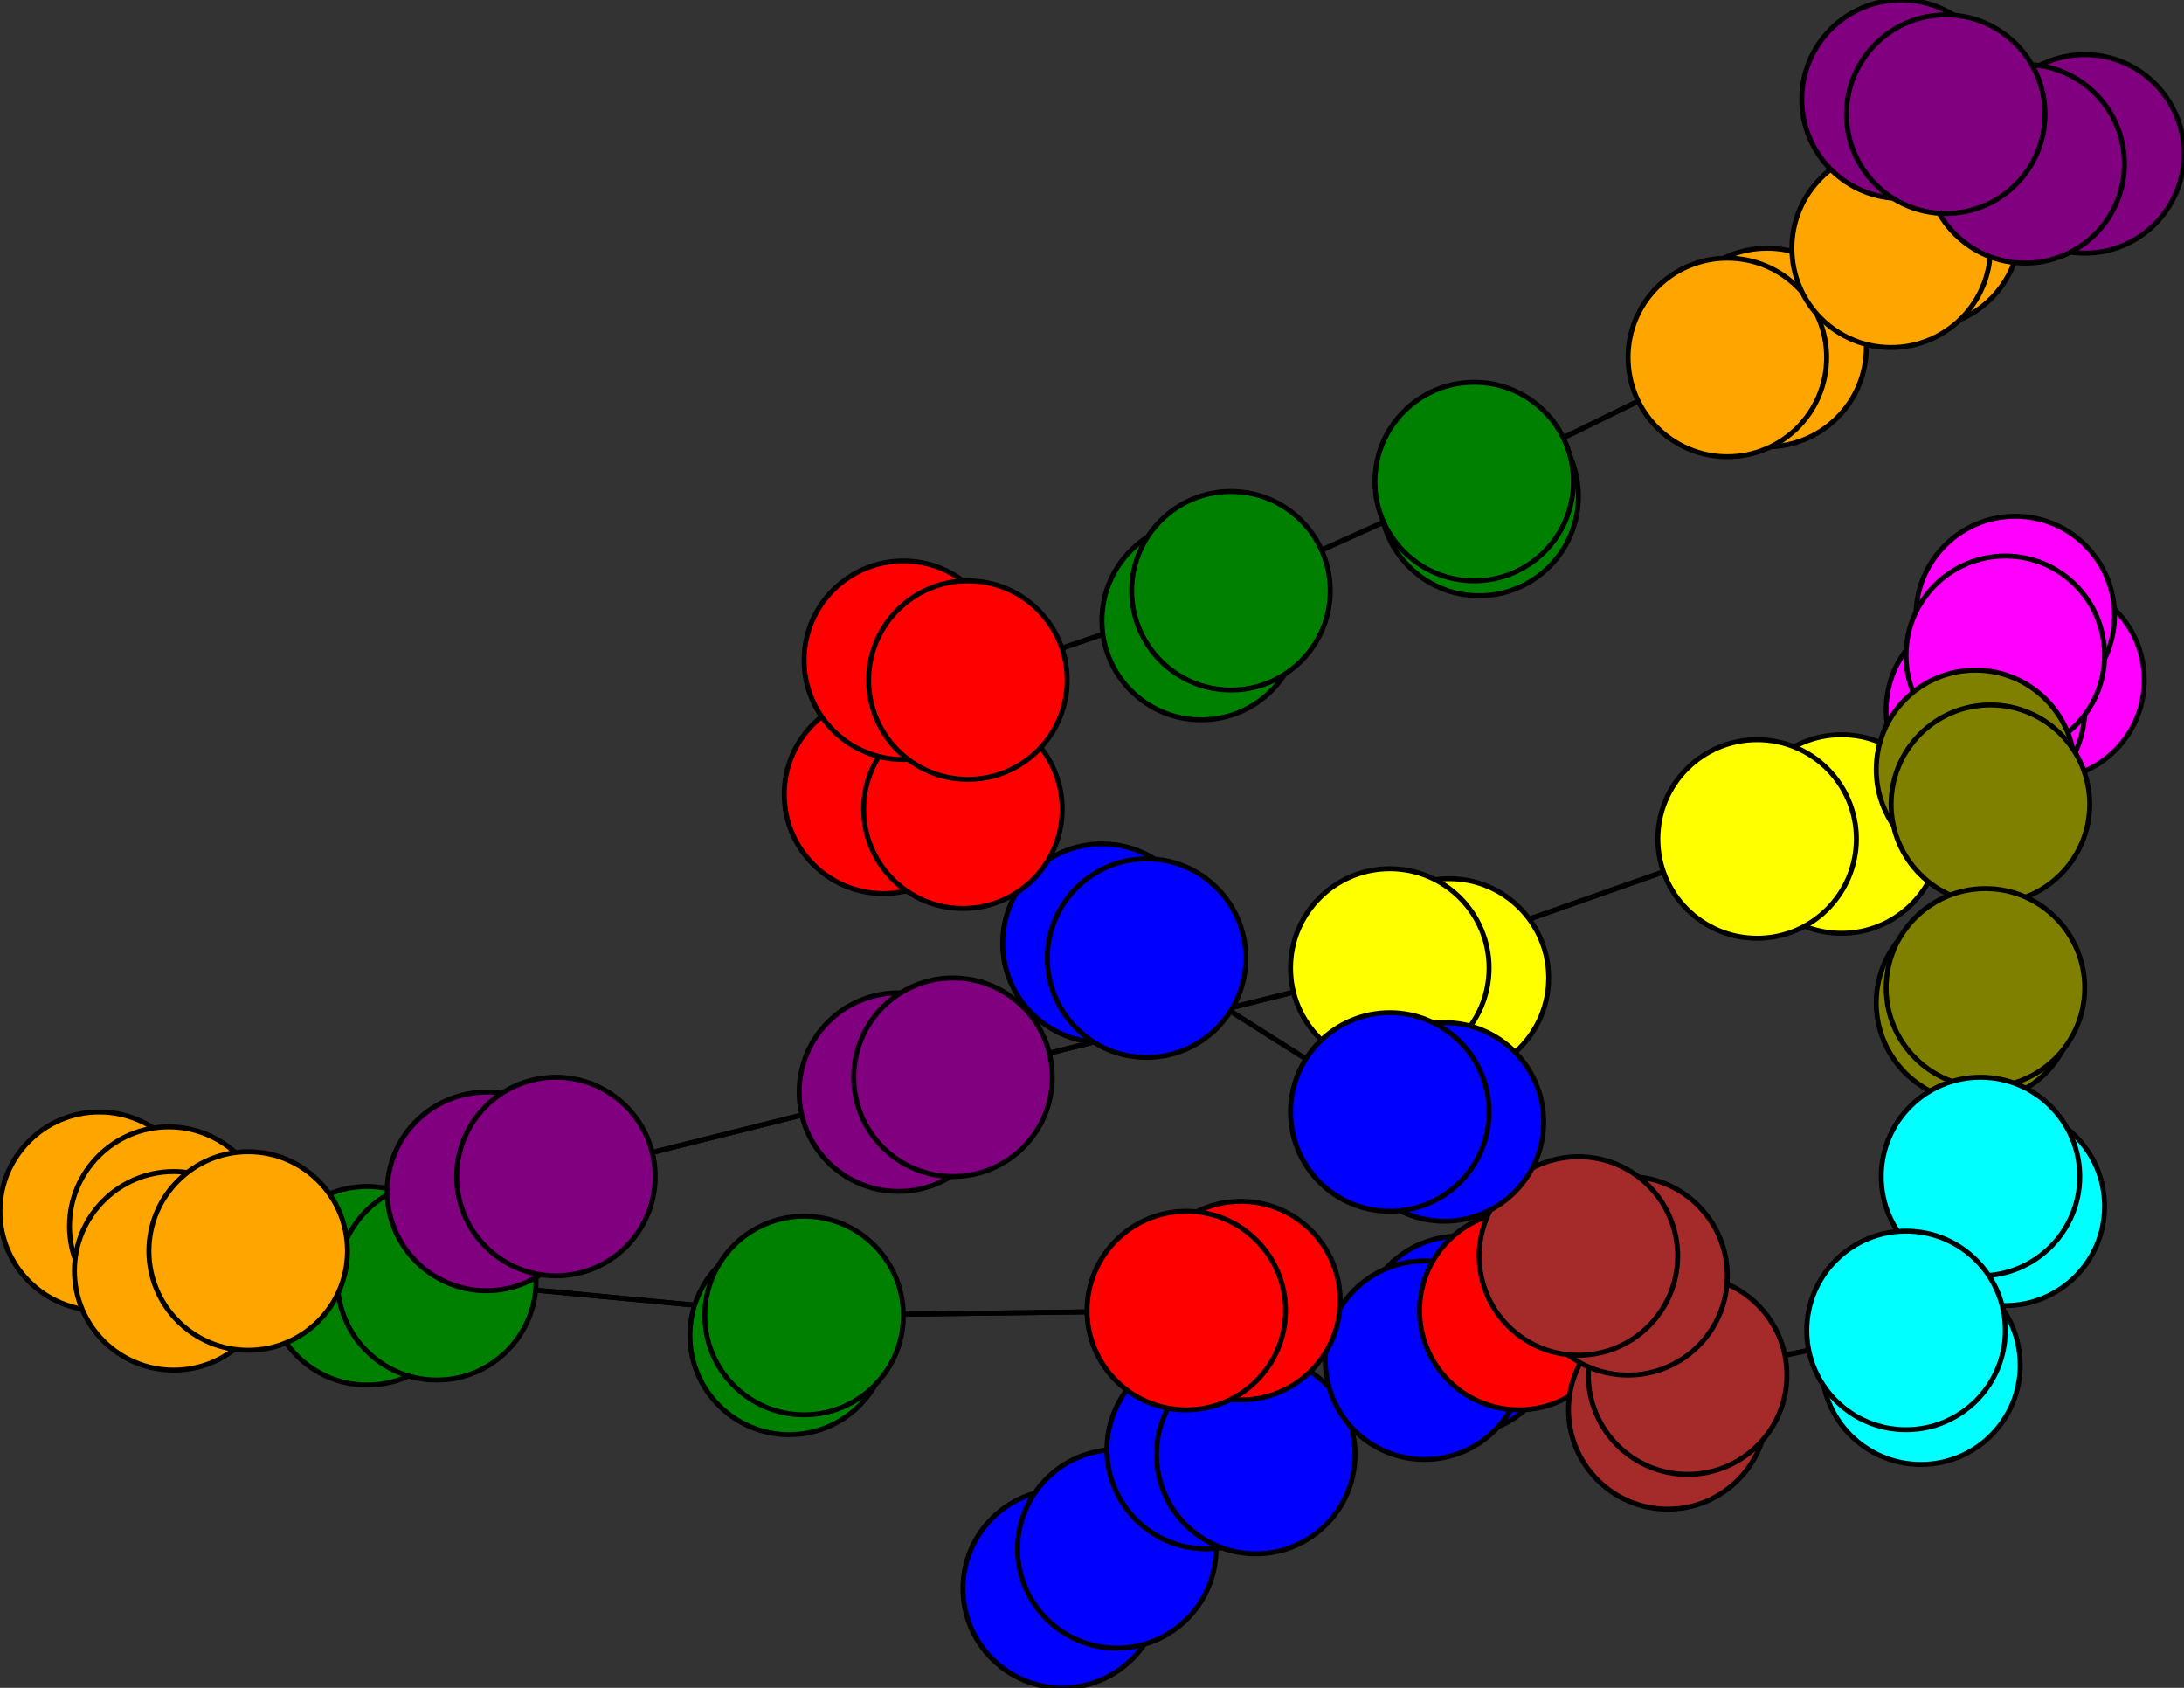 <svg width="440" height="340" xmlns="http://www.w3.org/2000/svg">
<rect width="100%" height="100%" fill="#333333" stroke="none"/>
<path stroke-width="1" stroke="black" d="M 214 320 225 312"/>
<path stroke-width="1" stroke="black" d="M 231 193 280 224"/>
<path stroke-width="1" stroke="black" d="M 222 190 231 193"/>
<path stroke-width="1" stroke="black" d="M 280 224 231 193"/>
<path stroke-width="1" stroke="black" d="M 280 224 291 226"/>
<path stroke-width="1" stroke="black" d="M 280 224 318 253"/>
<path stroke-width="1" stroke="black" d="M 291 226 280 224"/>
<path stroke-width="1" stroke="black" d="M 318 253 280 224"/>
<path stroke-width="1" stroke="black" d="M 318 253 328 257"/>
<path stroke-width="1" stroke="black" d="M 318 253 340 277"/>
<path stroke-width="1" stroke="black" d="M 328 257 318 253"/>
<path stroke-width="1" stroke="black" d="M 340 277 318 253"/>
<path stroke-width="1" stroke="black" d="M 340 277 336 284"/>
<path stroke-width="1" stroke="black" d="M 231 193 222 190"/>
<path stroke-width="1" stroke="black" d="M 340 277 384 268"/>
<path stroke-width="1" stroke="black" d="M 384 268 340 277"/>
<path stroke-width="1" stroke="black" d="M 384 268 387 275"/>
<path stroke-width="1" stroke="black" d="M 384 268 399 237"/>
<path stroke-width="1" stroke="black" d="M 387 275 384 268"/>
<path stroke-width="1" stroke="black" d="M 399 237 384 268"/>
<path stroke-width="1" stroke="black" d="M 399 237 404 243"/>
<path stroke-width="1" stroke="black" d="M 399 237 400 199"/>
<path stroke-width="1" stroke="black" d="M 404 243 399 237"/>
<path stroke-width="1" stroke="black" d="M 400 199 399 237"/>
<path stroke-width="1" stroke="black" d="M 400 199 398 202"/>
<path stroke-width="1" stroke="black" d="M 400 199 401 162"/>
<path stroke-width="1" stroke="black" d="M 398 202 400 199"/>
<path stroke-width="1" stroke="black" d="M 336 284 340 277"/>
<path stroke-width="1" stroke="black" d="M 231 193 194 163"/>
<path stroke-width="1" stroke="black" d="M 178 160 194 163"/>
<path stroke-width="1" stroke="black" d="M 194 163 231 193"/>
<path stroke-width="1" stroke="black" d="M 383 20 392 23"/>
<path stroke-width="1" stroke="black" d="M 408 33 392 23"/>
<path stroke-width="1" stroke="black" d="M 408 33 420 31"/>
<path stroke-width="1" stroke="black" d="M 408 33 381 50"/>
<path stroke-width="1" stroke="black" d="M 420 31 408 33"/>
<path stroke-width="1" stroke="black" d="M 381 50 408 33"/>
<path stroke-width="1" stroke="black" d="M 381 50 387 46"/>
<path stroke-width="1" stroke="black" d="M 381 50 348 72"/>
<path stroke-width="1" stroke="black" d="M 387 46 381 50"/>
<path stroke-width="1" stroke="black" d="M 348 72 381 50"/>
<path stroke-width="1" stroke="black" d="M 348 72 356 70"/>
<path stroke-width="1" stroke="black" d="M 348 72 297 97"/>
<path stroke-width="1" stroke="black" d="M 356 70 348 72"/>
<path stroke-width="1" stroke="black" d="M 297 97 348 72"/>
<path stroke-width="1" stroke="black" d="M 297 97 298 100"/>
<path stroke-width="1" stroke="black" d="M 297 97 248 119"/>
<path stroke-width="1" stroke="black" d="M 298 100 297 97"/>
<path stroke-width="1" stroke="black" d="M 248 119 297 97"/>
<path stroke-width="1" stroke="black" d="M 248 119 242 125"/>
<path stroke-width="1" stroke="black" d="M 248 119 195 137"/>
<path stroke-width="1" stroke="black" d="M 242 125 248 119"/>
<path stroke-width="1" stroke="black" d="M 195 137 248 119"/>
<path stroke-width="1" stroke="black" d="M 195 137 182 133"/>
<path stroke-width="1" stroke="black" d="M 195 137 194 163"/>
<path stroke-width="1" stroke="black" d="M 182 133 195 137"/>
<path stroke-width="1" stroke="black" d="M 194 163 195 137"/>
<path stroke-width="1" stroke="black" d="M 194 163 178 160"/>
<path stroke-width="1" stroke="black" d="M 401 162 400 199"/>
<path stroke-width="1" stroke="black" d="M 401 162 398 155"/>
<path stroke-width="1" stroke="black" d="M 401 162 404 132"/>
<path stroke-width="1" stroke="black" d="M 398 155 401 162"/>
<path stroke-width="1" stroke="black" d="M 20 244 34 247"/>
<path stroke-width="1" stroke="black" d="M 88 258 34 247"/>
<path stroke-width="1" stroke="black" d="M 88 258 74 259"/>
<path stroke-width="1" stroke="black" d="M 88 258 162 265"/>
<path stroke-width="1" stroke="black" d="M 74 259 88 258"/>
<path stroke-width="1" stroke="black" d="M 162 265 88 258"/>
<path stroke-width="1" stroke="black" d="M 162 265 159 269"/>
<path stroke-width="1" stroke="black" d="M 162 265 239 264"/>
<path stroke-width="1" stroke="black" d="M 159 269 162 265"/>
<path stroke-width="1" stroke="black" d="M 239 264 162 265"/>
<path stroke-width="1" stroke="black" d="M 239 264 250 262"/>
<path stroke-width="1" stroke="black" d="M 239 264 306 264"/>
<path stroke-width="1" stroke="black" d="M 250 262 239 264"/>
<path stroke-width="1" stroke="black" d="M 306 264 239 264"/>
<path stroke-width="1" stroke="black" d="M 306 264 326 264"/>
<path stroke-width="1" stroke="black" d="M 306 264 287 274"/>
<path stroke-width="1" stroke="black" d="M 326 264 306 264"/>
<path stroke-width="1" stroke="black" d="M 287 274 306 264"/>
<path stroke-width="1" stroke="black" d="M 287 274 294 269"/>
<path stroke-width="1" stroke="black" d="M 287 274 253 293"/>
<path stroke-width="1" stroke="black" d="M 294 269 287 274"/>
<path stroke-width="1" stroke="black" d="M 253 293 287 274"/>
<path stroke-width="1" stroke="black" d="M 253 293 243 292"/>
<path stroke-width="1" stroke="black" d="M 253 293 225 312"/>
<path stroke-width="1" stroke="black" d="M 243 292 253 293"/>
<path stroke-width="1" stroke="black" d="M 225 312 253 293"/>
<path stroke-width="1" stroke="black" d="M 225 312 214 320"/>
<path stroke-width="1" stroke="black" d="M 34 247 88 258"/>
<path stroke-width="1" stroke="black" d="M 392 23 408 33"/>
<path stroke-width="1" stroke="black" d="M 34 247 20 244"/>
<path stroke-width="1" stroke="black" d="M 35 256 50 252"/>
<path stroke-width="1" stroke="black" d="M 404 132 401 162"/>
<path stroke-width="1" stroke="black" d="M 404 132 406 124"/>
<path stroke-width="1" stroke="black" d="M 404 132 400 143"/>
<path stroke-width="1" stroke="black" d="M 406 124 404 132"/>
<path stroke-width="1" stroke="black" d="M 400 143 404 132"/>
<path stroke-width="1" stroke="black" d="M 400 143 412 137"/>
<path stroke-width="1" stroke="black" d="M 400 143 354 169"/>
<path stroke-width="1" stroke="black" d="M 412 137 400 143"/>
<path stroke-width="1" stroke="black" d="M 354 169 400 143"/>
<path stroke-width="1" stroke="black" d="M 354 169 371 168"/>
<path stroke-width="1" stroke="black" d="M 354 169 280 195"/>
<path stroke-width="1" stroke="black" d="M 371 168 354 169"/>
<path stroke-width="1" stroke="black" d="M 280 195 354 169"/>
<path stroke-width="1" stroke="black" d="M 280 195 292 197"/>
<path stroke-width="1" stroke="black" d="M 280 195 192 217"/>
<path stroke-width="1" stroke="black" d="M 292 197 280 195"/>
<path stroke-width="1" stroke="black" d="M 192 217 280 195"/>
<path stroke-width="1" stroke="black" d="M 192 217 181 220"/>
<path stroke-width="1" stroke="black" d="M 192 217 112 237"/>
<path stroke-width="1" stroke="black" d="M 181 220 192 217"/>
<path stroke-width="1" stroke="black" d="M 112 237 192 217"/>
<path stroke-width="1" stroke="black" d="M 112 237 98 240"/>
<path stroke-width="1" stroke="black" d="M 112 237 50 252"/>
<path stroke-width="1" stroke="black" d="M 98 240 112 237"/>
<path stroke-width="1" stroke="black" d="M 50 252 112 237"/>
<path stroke-width="1" stroke="black" d="M 50 252 35 256"/>
<path stroke-width="1" stroke="black" d="M 50 252 34 247"/>
<path stroke-width="1" stroke="black" d="M 34 247 50 252"/>
<path stroke-width="1" stroke="black" d="M 392 23 383 20"/>
<circle cx="214" cy="320" r="20.0" style="fill:blue;stroke:black;stroke-width:1.0"/>
<circle cx="225" cy="312" r="20.0" style="fill:blue;stroke:black;stroke-width:1.0"/>
<circle cx="243" cy="292" r="20.0" style="fill:blue;stroke:black;stroke-width:1.0"/>
<circle cx="253" cy="293" r="20.0" style="fill:blue;stroke:black;stroke-width:1.0"/>
<circle cx="294" cy="269" r="20.0" style="fill:blue;stroke:black;stroke-width:1.0"/>
<circle cx="287" cy="274" r="20.0" style="fill:blue;stroke:black;stroke-width:1.0"/>
<circle cx="326" cy="264" r="20.0" style="fill:red;stroke:black;stroke-width:1.0"/>
<circle cx="306" cy="264" r="20.0" style="fill:red;stroke:black;stroke-width:1.0"/>
<circle cx="250" cy="262" r="20.0" style="fill:red;stroke:black;stroke-width:1.0"/>
<circle cx="239" cy="264" r="20.0" style="fill:red;stroke:black;stroke-width:1.0"/>
<circle cx="159" cy="269" r="20.0" style="fill:green;stroke:black;stroke-width:1.0"/>
<circle cx="162" cy="265" r="20.0" style="fill:green;stroke:black;stroke-width:1.0"/>
<circle cx="74" cy="259" r="20.0" style="fill:green;stroke:black;stroke-width:1.0"/>
<circle cx="88" cy="258" r="20.0" style="fill:green;stroke:black;stroke-width:1.0"/>
<circle cx="20" cy="244" r="20.0" style="fill:orange;stroke:black;stroke-width:1.0"/>
<circle cx="34" cy="247" r="20.0" style="fill:orange;stroke:black;stroke-width:1.0"/>
<circle cx="35" cy="256" r="20.0" style="fill:orange;stroke:black;stroke-width:1.0"/>
<circle cx="50" cy="252" r="20.0" style="fill:orange;stroke:black;stroke-width:1.0"/>
<circle cx="98" cy="240" r="20.0" style="fill:purple;stroke:black;stroke-width:1.0"/>
<circle cx="112" cy="237" r="20.0" style="fill:purple;stroke:black;stroke-width:1.0"/>
<circle cx="181" cy="220" r="20.0" style="fill:purple;stroke:black;stroke-width:1.0"/>
<circle cx="192" cy="217" r="20.0" style="fill:purple;stroke:black;stroke-width:1.0"/>
<circle cx="292" cy="197" r="20.0" style="fill:yellow;stroke:black;stroke-width:1.0"/>
<circle cx="280" cy="195" r="20.0" style="fill:yellow;stroke:black;stroke-width:1.0"/>
<circle cx="371" cy="168" r="20.0" style="fill:yellow;stroke:black;stroke-width:1.0"/>
<circle cx="354" cy="169" r="20.0" style="fill:yellow;stroke:black;stroke-width:1.0"/>
<circle cx="412" cy="137" r="20.0" style="fill:fuchsia;stroke:black;stroke-width:1.0"/>
<circle cx="400" cy="143" r="20.0" style="fill:fuchsia;stroke:black;stroke-width:1.0"/>
<circle cx="406" cy="124" r="20.0" style="fill:fuchsia;stroke:black;stroke-width:1.0"/>
<circle cx="404" cy="132" r="20.0" style="fill:fuchsia;stroke:black;stroke-width:1.0"/>
<circle cx="398" cy="155" r="20.0" style="fill:olive;stroke:black;stroke-width:1.0"/>
<circle cx="401" cy="162" r="20.0" style="fill:olive;stroke:black;stroke-width:1.0"/>
<circle cx="398" cy="202" r="20.0" style="fill:olive;stroke:black;stroke-width:1.0"/>
<circle cx="400" cy="199" r="20.0" style="fill:olive;stroke:black;stroke-width:1.0"/>
<circle cx="404" cy="243" r="20.0" style="fill:aqua;stroke:black;stroke-width:1.0"/>
<circle cx="399" cy="237" r="20.0" style="fill:aqua;stroke:black;stroke-width:1.0"/>
<circle cx="387" cy="275" r="20.0" style="fill:aqua;stroke:black;stroke-width:1.0"/>
<circle cx="384" cy="268" r="20.0" style="fill:aqua;stroke:black;stroke-width:1.0"/>
<circle cx="336" cy="284" r="20.0" style="fill:brown;stroke:black;stroke-width:1.0"/>
<circle cx="340" cy="277" r="20.0" style="fill:brown;stroke:black;stroke-width:1.0"/>
<circle cx="328" cy="257" r="20.0" style="fill:brown;stroke:black;stroke-width:1.0"/>
<circle cx="318" cy="253" r="20.0" style="fill:brown;stroke:black;stroke-width:1.0"/>
<circle cx="291" cy="226" r="20.0" style="fill:blue;stroke:black;stroke-width:1.0"/>
<circle cx="280" cy="224" r="20.0" style="fill:blue;stroke:black;stroke-width:1.0"/>
<circle cx="222" cy="190" r="20.0" style="fill:blue;stroke:black;stroke-width:1.0"/>
<circle cx="231" cy="193" r="20.0" style="fill:blue;stroke:black;stroke-width:1.0"/>
<circle cx="178" cy="160" r="20.0" style="fill:red;stroke:black;stroke-width:1.0"/>
<circle cx="194" cy="163" r="20.0" style="fill:red;stroke:black;stroke-width:1.0"/>
<circle cx="182" cy="133" r="20.0" style="fill:red;stroke:black;stroke-width:1.0"/>
<circle cx="195" cy="137" r="20.0" style="fill:red;stroke:black;stroke-width:1.0"/>
<circle cx="242" cy="125" r="20.0" style="fill:green;stroke:black;stroke-width:1.0"/>
<circle cx="248" cy="119" r="20.0" style="fill:green;stroke:black;stroke-width:1.0"/>
<circle cx="298" cy="100" r="20.0" style="fill:green;stroke:black;stroke-width:1.0"/>
<circle cx="297" cy="97" r="20.0" style="fill:green;stroke:black;stroke-width:1.0"/>
<circle cx="356" cy="70" r="20.0" style="fill:orange;stroke:black;stroke-width:1.0"/>
<circle cx="348" cy="72" r="20.0" style="fill:orange;stroke:black;stroke-width:1.0"/>
<circle cx="387" cy="46" r="20.0" style="fill:orange;stroke:black;stroke-width:1.0"/>
<circle cx="381" cy="50" r="20.0" style="fill:orange;stroke:black;stroke-width:1.0"/>
<circle cx="420" cy="31" r="20.0" style="fill:purple;stroke:black;stroke-width:1.0"/>
<circle cx="408" cy="33" r="20.0" style="fill:purple;stroke:black;stroke-width:1.0"/>
<circle cx="383" cy="20" r="20.0" style="fill:purple;stroke:black;stroke-width:1.0"/>
<circle cx="392" cy="23" r="20.0" style="fill:purple;stroke:black;stroke-width:1.0"/>
</svg>

